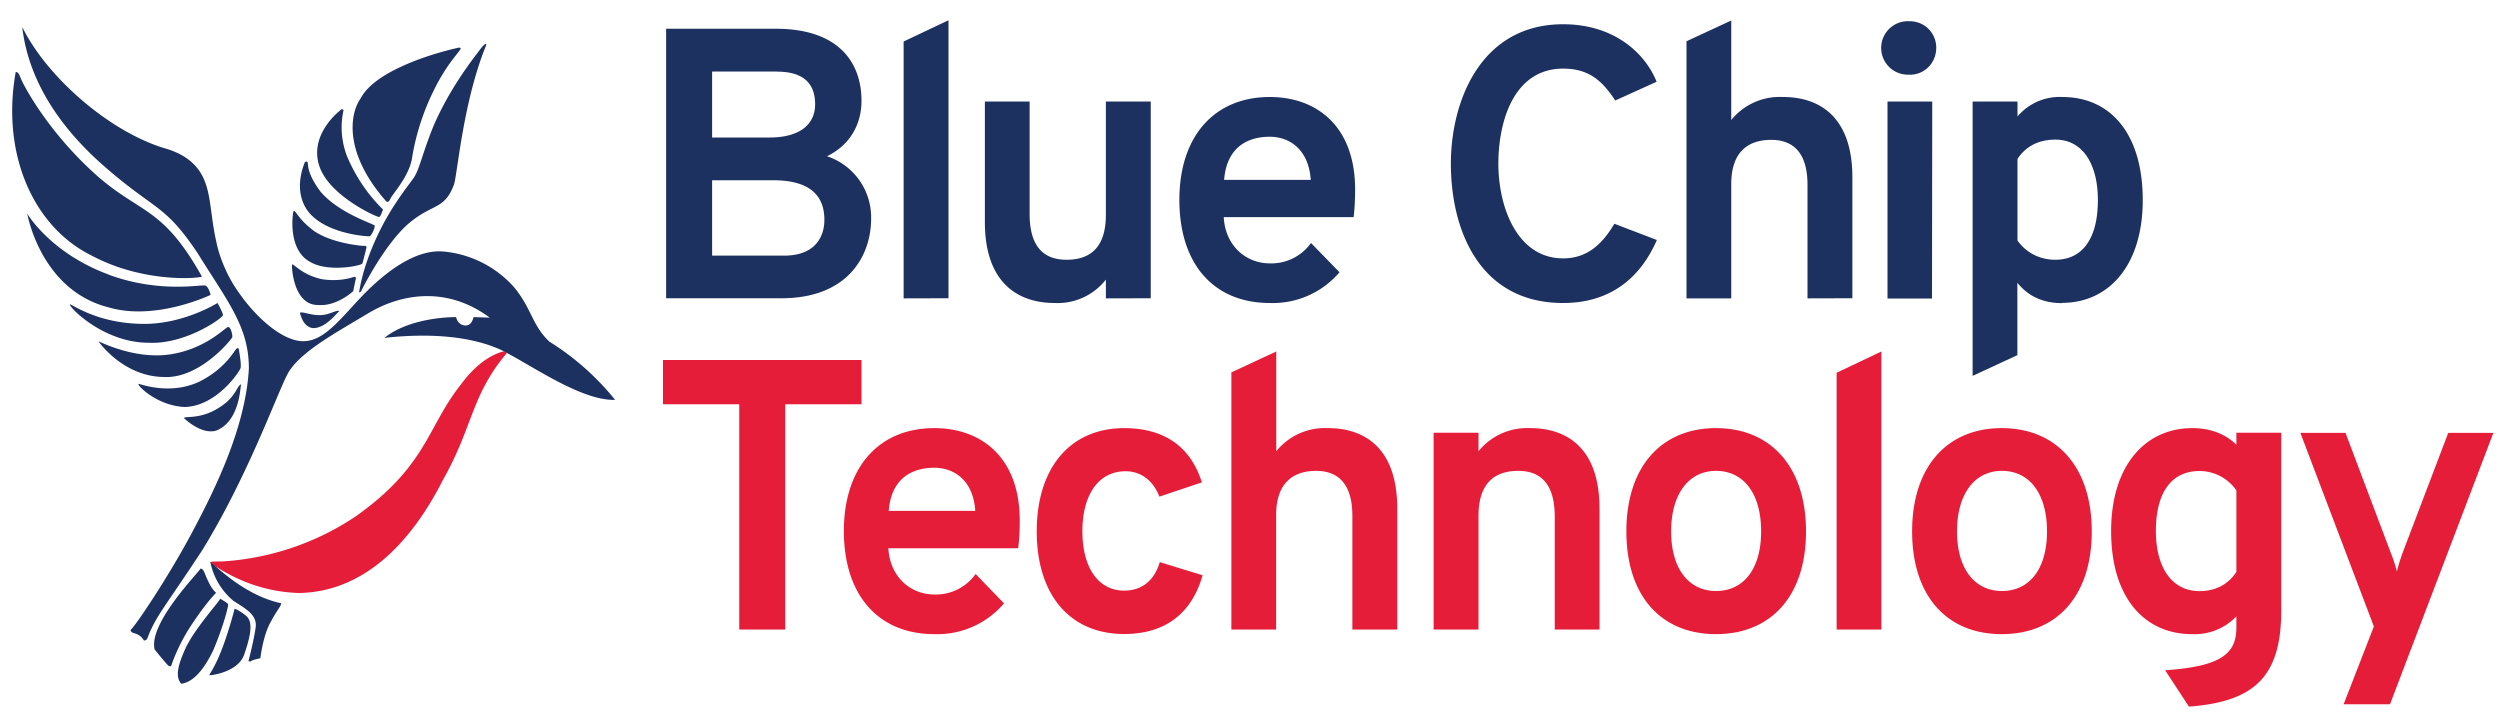 <svg xmlns="http://www.w3.org/2000/svg" width="200" height="57" fill="none"><g clip-path="url(#a)"><path fill="#E51D39" d="M62.82 32.34v18.02h-3.68V32.34h-6.1V28.8h15.88v3.54zm18.63 11.52H71.07c.12 2.31 1.8 3.7 3.67 3.7a3.9 3.9 0 0 0 3.31-1.64l2.27 2.35a7 7 0 0 1-5.58 2.46c-4.44 0-7.23-3.08-7.23-8.25 0-5.15 2.85-8.23 7.23-8.23 3.77 0 6.84 2.34 6.84 7.4 0 .64-.03 1.5-.13 2.21m-6.7-6.44c-1.94 0-3.47.99-3.65 3.45h6.92c-.15-2.4-1.65-3.45-3.28-3.45m15.31.28c-2.17 0-3.46 1.88-3.46 4.8 0 2.93 1.29 4.75 3.34 4.75 1.41 0 2.42-.8 2.85-2.28l3.43 1.05c-.89 3.1-3.03 4.7-6.28 4.7-4.26 0-6.99-3.04-6.99-8.21 0-5.15 2.73-8.26 7-8.26 3.03 0 5.26 1.33 6.21 4.34l-3.4 1.14c-.46-1.2-1.4-2.03-2.7-2.03m18.14 12.66v-9.09c0-2.55-1.13-3.6-2.9-3.6-1.84 0-3.2.96-3.2 3.54v9.15h-3.58V29.79l3.59-1.67v7.98a5 5 0 0 1 4.13-1.85c2.98 0 5.55 1.63 5.55 6.44v9.67zm16.19 0v-9.02c0-2.6-1.1-3.67-2.92-3.67-1.93 0-3.18 1.02-3.18 3.6v9.09h-3.59V34.62h3.59v1.48a5 5 0 0 1 4.13-1.85c2.98 0 5.55 1.63 5.55 6.44v9.67zm12.9.37c-4.39 0-7.17-3.05-7.17-8.22 0-5.15 2.78-8.26 7.17-8.26s7.2 3.11 7.2 8.26c0 5.17-2.8 8.22-7.2 8.22m0-13.06c-2.18 0-3.59 1.85-3.59 4.84s1.41 4.77 3.59 4.77c2.23 0 3.61-1.79 3.61-4.77 0-3-1.38-4.84-3.61-4.84m9.65 12.69V29.82l3.58-1.7v22.24zm13.2.37c-4.38 0-7.16-3.05-7.16-8.22 0-5.15 2.78-8.26 7.17-8.26s7.2 3.11 7.2 8.26c0 5.17-2.8 8.22-7.2 8.22m0-13.06c-2.17 0-3.58 1.85-3.58 4.84s1.41 4.77 3.59 4.77c2.23 0 3.61-1.79 3.61-4.77 0-3-1.38-4.84-3.61-4.84m14.96 18.85-1.9-2.9c4.41-.3 5.7-1.29 5.7-3.41v-.9a4.6 4.6 0 0 1-3.56 1.42c-3.67 0-6.46-2.77-6.46-8.25 0-5.15 2.66-8.23 6.5-8.23 1.62 0 2.78.59 3.52 1.33v-.96h3.59V48.8c0 5.2-2 7.33-7.39 7.73m3.8-17.3a3.6 3.6 0 0 0-2.94-1.55c-2.24 0-3.5 1.7-3.5 4.8 0 2.9 1.26 4.81 3.5 4.81 1.28 0 2.3-.55 2.94-1.54zm12.29 17.11h-3.71l2.42-6.22-5.88-15.49h3.61l3.65 9.67c.21.53.34.93.46 1.42.12-.5.25-.9.43-1.42l3.68-9.67h3.61z"/><path fill="#1D3160" d="M66.16 12.5a5.15 5.15 0 0 1 3.53 4.99c0 2.98-1.87 6.37-7.17 6.37h-9.23V2.3h8.77c5.18 0 6.86 2.84 6.86 5.76 0 1.82-.86 3.51-2.76 4.44m-4.01-6.78h-5.18V11h4.6c2.45 0 3.64-1.08 3.64-2.65 0-1.26-.52-2.62-3.06-2.62m-.3 8.69h-4.88v6.03h5.76c2.51 0 3.22-1.54 3.22-2.86 0-1.6-.77-3.17-4.1-3.17m10.44 9.45V3.32l3.59-1.7v22.24zm16.18 0v-1.5a4.9 4.9 0 0 1-4.1 1.87c-2.98 0-5.58-1.66-5.58-6.47V8.12h3.58v9c0 2.58 1.1 3.66 2.95 3.66 1.9 0 3.15-.98 3.15-3.6V8.12h3.59v15.74zm19.83-6.5H97.9c.12 2.31 1.8 3.7 3.68 3.7a3.9 3.9 0 0 0 3.3-1.63l2.28 2.34a7 7 0 0 1-5.58 2.46c-4.45 0-7.23-3.08-7.23-8.25 0-5.15 2.85-8.23 7.23-8.23 3.77 0 6.83 2.35 6.83 7.4 0 .64-.03 1.5-.12 2.21m-6.71-6.43c-1.93 0-3.46.98-3.65 3.45h6.93c-.16-2.4-1.66-3.45-3.28-3.45m23.47-5.45c-3.95 0-5.18 4.22-5.18 7.6 0 3.58 1.56 7.58 5.18 7.58 1.93 0 3.13-1.14 4.1-2.77l3.4 1.3c-1.3 2.98-3.67 5.04-7.5 5.04-6.68 0-8.98-5.82-8.98-11.15 0-4.96 2.36-11.15 8.98-11.15 4.08 0 6.56 2.31 7.48 4.6l-3.31 1.5c-1.07-1.63-2.15-2.55-4.17-2.55m19.55 18.38v-9.08c0-2.56-1.13-3.6-2.9-3.6-1.85 0-3.2.95-3.2 3.54v9.14h-3.58V3.3l3.58-1.66V9.6a5 5 0 0 1 4.14-1.84c2.97 0 5.55 1.63 5.55 6.43v9.67zm8.18-17.9a2.14 2.14 0 1 1 0-4.27c1.2 0 2.12.95 2.12 2.12 0 1.2-.92 2.16-2.12 2.16m1.78 17.9H151V8.12h3.58zm10.39.37c-1.69 0-2.82-.7-3.56-1.63v5.79l-3.58 1.66V8.12h3.59v1.2a4.4 4.4 0 0 1 3.58-1.56c3.9 0 6.44 2.98 6.44 8.25 0 5.17-2.67 8.22-6.47 8.22m-.52-13.06c-1.41 0-2.4.59-3.03 1.54v6.53c.55.8 1.59 1.54 3.03 1.54 2.17 0 3.4-1.7 3.4-4.77 0-2.87-1.2-4.84-3.4-4.84"/><path fill="#E51D39" fill-rule="evenodd" d="M40.31 28.1c-1.44.38-2.61 1.52-3.5 2.74-2.62 3.32-2.68 6.45-8.34 10.46a21.5 21.5 0 0 1-10.77 3.62c-.4 0-.85-.02-.89.08q.1.05.3.24c.6.33 3.01 2.07 6.76 2.2 5.11-.06 8.93-3.85 11.55-9.02 2.44-4.3 2.26-6.8 5.14-10.19z" clip-rule="evenodd"/><path fill="#1D3160" fill-rule="evenodd" d="M40.31 28.1c-2.55-1.25-6.03-1.46-9.56-1.07 2.17-1.73 5.74-1.66 5.74-1.66s.1.63.73.67c.55.02.66-.67.66-.67l1.3.04c-3.51-2.6-7.21-1.87-9.75-.33-2.54 1.53-5.54 3.13-6.44 4.87s-3.2 8.2-6.8 14.05c-3.03 4.62-3.76 5.32-4.41 7.1-.04.07-.16.15-.26.14-.48-.76-1.05-.45-1.07-.85.45-.39 3.09-4.37 4.86-7.69 1.76-3.3 4.34-8.4 4.6-13.23 0-3.34-1.7-5.34-4.09-9.2-2.67-4-3.38-3.37-7.54-7.02s-6.1-7.51-6.5-11.09c1.92 3.93 6.86 8.3 11.32 9.68 1.82.5 2.8 1.44 3.27 2.63.52 1.29.49 2.88.92 4.8.21 1.09.69 2.32 1.33 3.4 1.53 2.5 4 4.76 5.8 4.62 1.62-.1 2.9-1.9 4.64-3.7 1.75-1.8 4.15-3.66 6.4-3.47a8.6 8.6 0 0 1 5.66 2.85c1.41 1.7 1.46 3.08 2.83 4.36a21 21 0 0 1 5.26 4.66c-2.69.08-6.65-2.74-8.9-3.88m-7.57-10.27c-1.9 1.6-3.7 5.14-3.8 5.36-.08.22-.21.19-.21.19s.22-1.86 1.4-4.4c1.23-2.7 2.88-4.53 3.08-4.95.37-.65.64-1.9 1.44-3.89 1.39-3.27 3.48-5.8 3.71-6.13s.54-.63.55-.44c-1.81 4.39-2.27 9.91-2.57 11.12-.75 2.1-1.7 1.55-3.6 3.14m.22-5.17c-.24 1.43-1.5 2.78-1.7 3.18s-.25.3-.36.26C27.45 12.2 28 9.07 28.84 7.89c1.36-2.64 7.5-4 7.65-4.03s.27-.1.36 0c.1.11-1.08 1.15-2.16 3.4a19 19 0 0 0-1.73 5.4m-2.32 4.1s-.18.55-.3.6-3.85-1.6-4.74-3.93c-.83-2.17.8-3.98 1.73-4.69 0 0 .13 0 .15.07.01.09-.48 1.65.26 3.63a13 13 0 0 0 2.9 4.32m-.66 1.3c-.01.3-.3.81-.4.84s-3.46-.15-4.9-1.95c-1.34-1.72-.3-3.91-.3-3.96 0 0 .16-.15.23 0 .06.1-.12.78 1 2.3 1.47 1.77 4.26 2.6 4.37 2.76m-4.9.4c1.47 1.03 3.9 1.23 4.05 1.22.16-.01.19.06.19.11s-.27 1.12-.33 1.3c-.07.17-2.63.71-4.09-.08-1.85-.9-1.52-3.7-1.43-4.07.15-.26.29.54 1.62 1.52m.56 6.76c.74-.03 1.24-.43 1.5-.33-.26.23-1.12 1.37-2.09 1.37-.84-.07-1.03-1.15-1.07-1.22.14-.15.92.22 1.66.18m2.57-3.03c.23-.07.26.04.26.04l-.22 1.07s-1.3 1.23-2.8 1.11c-1.97.03-2.13-2.98-2.1-3.21.05-.23.68.76 2.36 1.14 1.3.21 2.27-.07 2.5-.15M7.73 14.03c3.55 3.12 5.27 2.47 8.42 8.09-.09.14-4.6.57-8.79-1.66C2.55 18.1.1 12.15 1.26 5.75c.11.05.18-.05.4.51s2.16 4.28 6.07 7.77M8.76 22c4.13 1.49 7.42.72 7.69.85.26.13.4.74.4.74s-4.38 2.11-8.16 1c-5.46-1.38-6.51-7.5-6.51-7.5s1.84 3.17 6.58 4.9m2.68 3.92c3.24.04 5.96-1.67 5.96-1.67s.42.75.44.96c.02.22-3 2.37-5.95 2.22-3.6 0-6.37-2.84-6.3-3.07.12-.06 2.13 1.53 5.85 1.56m7.84 4.84c-.07.51-.2 3-1.99 3.7-1.21.35-2.57-1-2.57-1 .05-.2 1.34.15 2.9-.9 1.26-.8 1.35-1.73 1.66-1.8m-8.2-.04c.05-.04 2.4.94 4.81-.15 2.15-1.05 2.9-2.58 3.02-2.66.12-.07.18-.04.18-.04s.25 1.3.15 1.6-1.93 3.05-4.49 3.1c-2.23-.12-3.8-1.75-3.67-1.85m2.53-2.36c2.89-.44 4.42-2.18 4.64-2.19s.37.66.33.82c-.05.16-2.58 3.31-5.44 3.18-3.31-.02-5.26-2.85-5.26-2.85.08 0 2.85 1.47 5.73 1.04m3.06 18.18c.32.68.62.89.62.89s-.73.72-1.8 2.32c-1.26 1.8-1.8 3.55-1.8 3.55s-.15.03-.22-.04c-.08-.06-.5-.55-1.1-1.29-.51-2.08 3.47-6.1 3.67-6.47.27 0 .3.36.63 1.04m.95 1.37s.58.33.63.44c.04.1-.34 1.66-1.18 3.66-1.02 2.14-1.96 2.62-2.57 2.7-.43-.48-.37-1.29.33-2.81.7-1.53 2.58-3.61 2.8-4m2.04 1.36c.56.45.45 1.42-.13 3.1-.45 1.37-2.53 1.68-2.79 1.67 0-.19.86-.93 2.02-5.32 0 0 .25.04.9.55m-1.04-1.22a5.4 5.4 0 0 1-1.8-3.06c.4.25 2.69 2.66 5.66 3.29 0 .24-.32.53-.78 1.4-.67 1.1-.88 3-.88 3s-.61.12-.73.22c-.13.09-.22 0-.22 0s.44-1.69.58-2.74c.1-1-.88-1.48-1.83-2.1" clip-rule="evenodd"/></g><defs><clipPath id="a"><path fill="#fff" d="M0 .76h200v56H0z"/></clipPath></defs></svg>